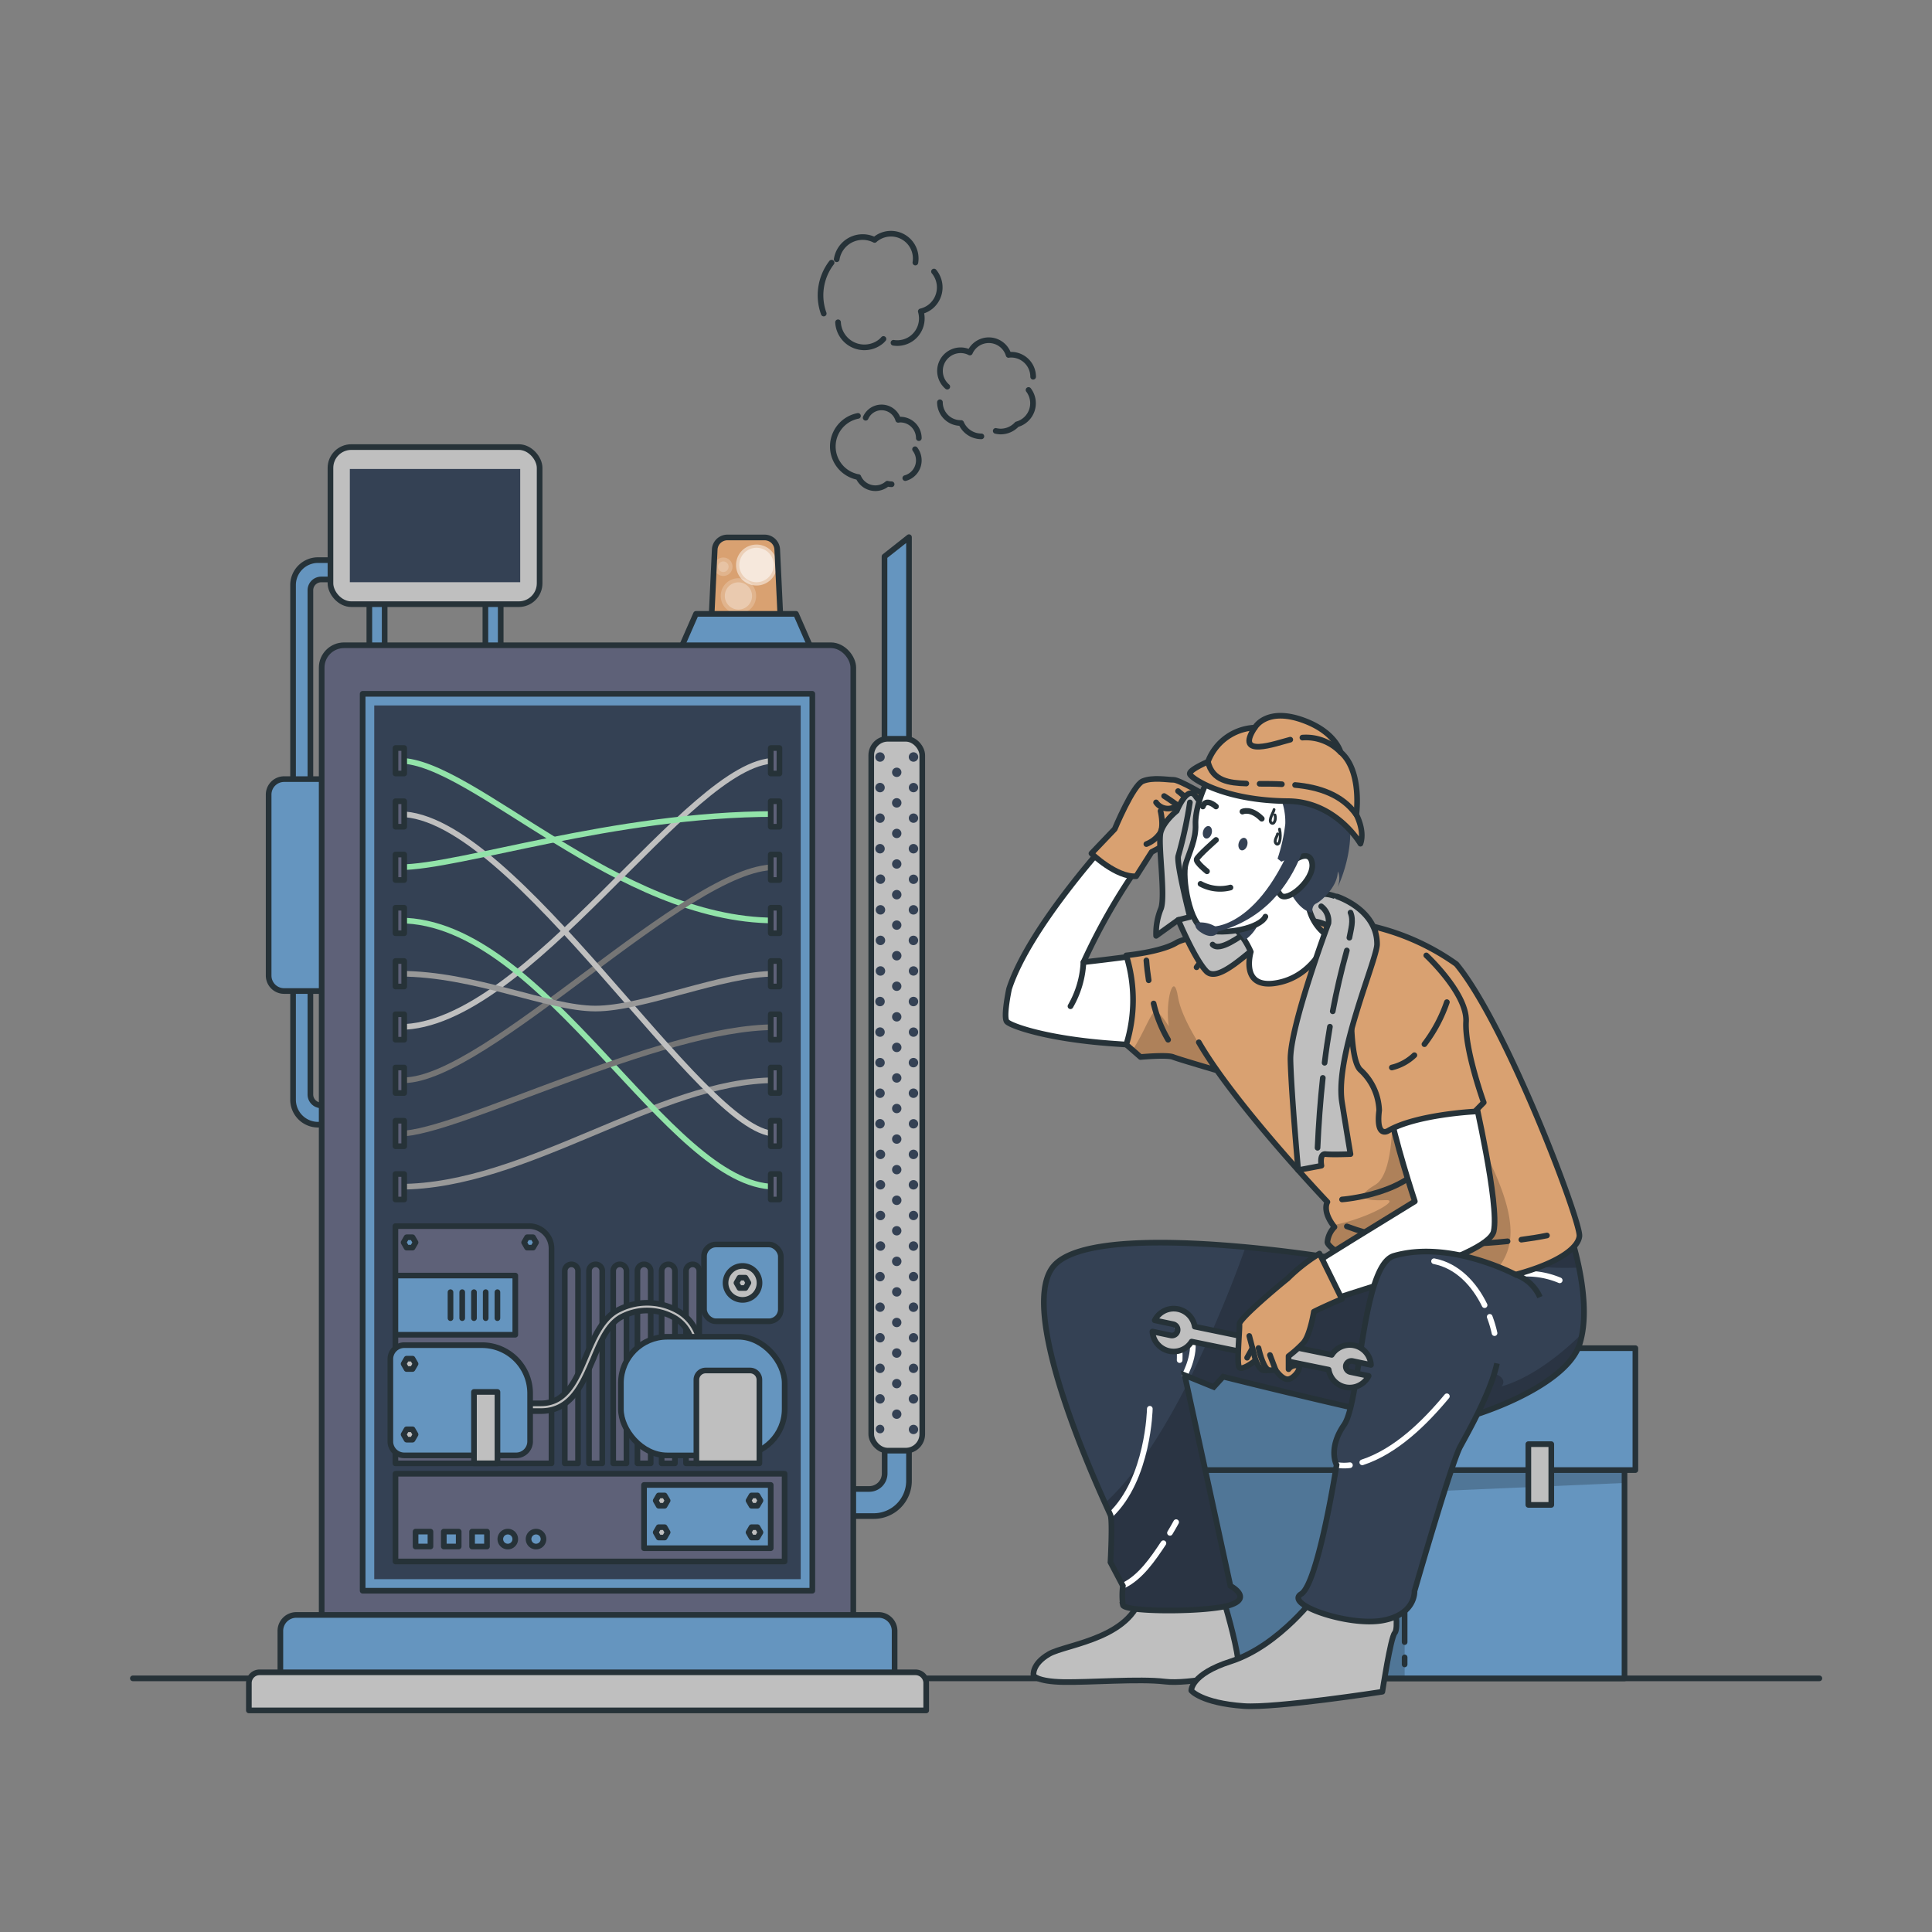 <svg xmlns="http://www.w3.org/2000/svg" xmlns:xlink="http://www.w3.org/1999/xlink" width="342" height="342" viewBox="0 0 342 342">
  <rect x="0" y="0" width="342" height="342" fill="#808080" stroke="none"/>
  <defs>
    <clipPath id="clip-path">
      <rect id="Rectángulo_31844" data-name="Rectángulo 31844" width="80.793" height="57.626" fill="none"/>
    </clipPath>
    <clipPath id="clip-path-2">
      <rect id="Rectángulo_31848" data-name="Rectángulo 31848" width="84.634" height="21.578" fill="none"/>
    </clipPath>
    <clipPath id="clip-path-3">
      <path id="Trazado_143026" data-name="Trazado 143026" d="M7677.312,3196.3s-14.381,1.274-17.079,2.9-8.854,2.232-8.854,2.232a26.555,26.555,0,0,1,0,15.784l2.526,2.205s4.7-.445,5.78,0,12.258,3.691,12.258,3.691" transform="translate(-7651.378 -3196.304)" fill="none"/>
    </clipPath>
    <clipPath id="clip-path-4">
      <path id="Trazado_143040" data-name="Trazado 143040" d="M7722.8,3273.861s4.719,12.771,2.1,20.859-21.393,14.066-25.563,14.066-37.52-8.341-37.52-8.341l-1.671,1.829-5.136-2.089,8.088,37.281s3.91,2.089,0,3.39-18.771,1.308-19.031,0a13.579,13.579,0,0,1,0-3.39l-2.2-4.17s.4-7.3,0-8.341-17.086-35.733-10.074-44.074,48.621-1.568,48.621-1.568l5.307-5.479Z" transform="translate(-7630.068 -3273.834)" fill="none"/>
    </clipPath>
    <clipPath id="clip-path-5">
      <path id="Trazado_143045" data-name="Trazado 143045" d="M7669.956,3216.3c6.375,11.046,22.762,28.275,22.762,28.275s-1.027,1.561,1.247,4.431a4.4,4.4,0,0,0-1.247,2.643c-.137,1.561,13.34,9.382,26.119,7.3s18.25-5.738,18.489-8.348-12.929-37.458-21.791-48.148a41.981,41.981,0,0,0-24.146-7.772c-10.23-.055-18.209,3.322-21.831,8.341" transform="translate(-7669.558 -3194.683)" fill="none"/>
    </clipPath>
    <clipPath id="clip-path-6">
      <path id="Trazado_143082" data-name="Trazado 143082" d="M7731.019,3300.143c-1.041,4.951-4.951,11.881-6.512,14.75s-8.088,25.564-8.088,25.564.26,4.17-5.731,5.211-17.36-2.863-14.34-4.7,6.28-22.852,6.28-22.852-1.6-2.862,1.322-7.087,3.157-28.269,8.834-29.926c9.909-2.863,21.482,3.307,21.482,3.307a7.33,7.33,0,0,1,4.355,4.007" transform="translate(-7695.846 -3280.348)" fill="none"/>
    </clipPath>
    <clipPath id="clip-path-7">
      <path id="Trazado_143102" data-name="Trazado 143102" d="M7556.378,3110.217h-12.231l.583-12.326a2.246,2.246,0,0,1,2.239-2.137h6.588a2.246,2.246,0,0,1,2.239,2.137Z" transform="translate(-7544.147 -3095.754)" fill="none"/>
    </clipPath>
  </defs>
  <g id="Grupo_89349" data-name="Grupo 89349" transform="translate(-7360.169 -2956.726)">
    <g id="freepik--Floor--inject-397" transform="translate(7383.687 3253.826)">
      <line id="Línea_1939" data-name="Línea 1939" x2="298.546" fill="none" stroke="#263238" stroke-linecap="round" stroke-linejoin="round" stroke-width="1"/>
    </g>
    <g id="freepik--Character--inject-397" transform="translate(7538.176 3083.427)">
      <rect id="Rectángulo_31843" data-name="Rectángulo 31843" width="80.793" height="57.626" transform="translate(28.77 112.773)" fill="#6595bf"/>
      <g id="Grupo_89330" data-name="Grupo 89330" transform="translate(28.77 112.773)">
        <g id="Grupo_89329" data-name="Grupo 89329" clip-path="url(#clip-path)">
          <g id="Grupo_89328" data-name="Grupo 89328" transform="translate(0 20.941)">
            <path id="Trazado_143013" data-name="Trazado 143013" d="M7662.2,3373.8h41.869v-32.912L7743,3339.2v-2.1h-80.8Z" transform="translate(-7662.198 -3337.104)" fill="rgba(0,0,0,0.7)" opacity="0.3" style="isolation: isolate"/>
          </g>
        </g>
      </g>
      <rect id="Rectángulo_31845" data-name="Rectángulo 31845" width="80.793" height="57.626" transform="translate(28.77 112.773)" fill="none" stroke="#263238" stroke-linecap="round" stroke-linejoin="round" stroke-width="1"/>
      <rect id="Rectángulo_31846" data-name="Rectángulo 31846" width="84.634" height="21.578" transform="translate(26.853 111.951)" fill="#6595bf"/>
      <g id="Grupo_89333" data-name="Grupo 89333" transform="translate(26.853 111.951)">
        <g id="Grupo_89332" data-name="Grupo 89332" clip-path="url(#clip-path-2)">
          <g id="Grupo_89331" data-name="Grupo 89331">
            <rect id="Rectángulo_31847" data-name="Rectángulo 31847" width="44.868" height="21.578" fill="rgba(0,0,0,0.7)" opacity="0.3" style="isolation: isolate"/>
          </g>
        </g>
      </g>
      <rect id="Rectángulo_31849" data-name="Rectángulo 31849" width="84.634" height="21.578" transform="translate(26.853 111.951)" fill="none" stroke="#263238" stroke-linecap="round" stroke-linejoin="round" stroke-width="1"/>
      <path id="Trazado_143014" data-name="Trazado 143014" d="M7724.918,3328.644v3.006" transform="translate(-7653.197 -3200.723)" fill="none" stroke="#263238" stroke-linecap="round" stroke-linejoin="round" stroke-width="1"/>
      <path id="Trazado_143015" data-name="Trazado 143015" d="M7724.918,3319.924v3.335" transform="translate(-7653.197 -3197.975)" fill="none" stroke="#263238" stroke-linecap="round" stroke-linejoin="round" stroke-width="1"/>
      <path id="Trazado_143016" data-name="Trazado 143016" d="M7724.918,3305.324v7.615" transform="translate(-7653.197 -3193.372)" fill="none" stroke="#263238" stroke-linecap="round" stroke-linejoin="round" stroke-width="1"/>
      <line id="Línea_1940" data-name="Línea 1940" y2="1.246" transform="translate(70.639 166.687)" fill="none" stroke="#263238" stroke-linecap="round" stroke-linejoin="round" stroke-width="1"/>
      <line id="Línea_1941" data-name="Línea 1941" y2="15.716" transform="translate(70.639 148.266)" fill="none" stroke="#263238" stroke-linecap="round" stroke-linejoin="round" stroke-width="1"/>
      <line id="Línea_1942" data-name="Línea 1942" y2="9.005" transform="translate(70.639 133.707)" fill="none" stroke="#263238" stroke-linecap="round" stroke-linejoin="round" stroke-width="1"/>
      <rect id="Rectángulo_31850" data-name="Rectángulo 31850" width="4.061" height="10.751" transform="translate(92.539 128.941)" fill="#bfbfbf" stroke="#263238" stroke-linecap="round" stroke-linejoin="round" stroke-width="1"/>
      <path id="Trazado_143017" data-name="Trazado 143017" d="M7657.434,3191.269c-4.314,1.794-23.454,3.883-23.454,3.883a107.452,107.452,0,0,1,11.012-18.811l-5.637-3.767s-14.888,16.018-18.551,27.3c0,0-1.1,5.1-.37,5.827s6.848,2.986,18.414,3.842,19.859,1.068,19.859,1.068" transform="translate(-7620.185 -3151.529)" fill="#fff" stroke="#263238" stroke-linecap="round" stroke-linejoin="round" stroke-width="1"/>
      <path id="Trazado_143018" data-name="Trazado 143018" d="M7642.378,3171.362s4.4,4.259,7.923,4.04l2.739-4.307s8.786-4.376,7.779-6.567-1.9-.685-1.9-.685l3.89-2.623s-4.869-2.9-5.9-2.89-3.678-.493-5.438.233-4.971,8.478-4.971,8.478Z" transform="translate(-7627.18 -3146.989)" fill="#d9a171" stroke="#263238" stroke-linecap="round" stroke-linejoin="round" stroke-width="1"/>
      <path id="Trazado_143019" data-name="Trazado 143019" d="M7656.578,3172.322a5.212,5.212,0,0,0,2.506-2.054c.617-1.315,0-3.794,0-3.794" transform="translate(-7631.656 -3149.607)" fill="#d9a171" stroke="#263238" stroke-linecap="round" stroke-linejoin="round" stroke-width="1"/>
      <path id="Trazado_143020" data-name="Trazado 143020" d="M7659.087,3164.244a2.562,2.562,0,0,0,3.424.726" transform="translate(-7632.447 -3148.904)" fill="#d9a171" stroke="#263238" stroke-linecap="round" stroke-linejoin="round" stroke-width="1"/>
      <path id="Trazado_143021" data-name="Trazado 143021" d="M7661.168,3162.6a39.272,39.272,0,0,1,3.643,2.623" transform="translate(-7633.104 -3148.387)" fill="#d9a171" stroke="#263238" stroke-linecap="round" stroke-linejoin="round" stroke-width="1"/>
      <path id="Trazado_143022" data-name="Trazado 143022" d="M7667.631,3163.684l-2.863-2.369" transform="translate(-7634.237 -3147.981)" fill="#d9a171" stroke="#263238" stroke-linecap="round" stroke-linejoin="round" stroke-width="1"/>
      <path id="Trazado_143023" data-name="Trazado 143023" d="M7639.252,3205.544a17.119,17.119,0,0,1-2.294,7.8" transform="translate(-7625.472 -3161.922)" fill="none" stroke="#263238" stroke-linecap="round" stroke-linejoin="round" stroke-width="1"/>
      <path id="Trazado_143024" data-name="Trazado 143024" d="M7677.312,3196.3s-14.381,1.274-17.079,2.9-8.854,2.232-8.854,2.232a26.555,26.555,0,0,1,0,15.784l2.526,2.205s4.7-.445,5.78,0,12.258,3.691,12.258,3.691" transform="translate(-7630.018 -3159.009)" fill="#d9a171"/>
      <g id="Grupo_89336" data-name="Grupo 89336" transform="translate(21.361 37.295)">
        <g id="Grupo_89335" data-name="Grupo 89335" clip-path="url(#clip-path-3)">
          <g id="Grupo_89334" data-name="Grupo 89334" transform="translate(1.109 10.602)">
            <path id="Trazado_143025" data-name="Trazado 143025" d="M7667.886,3226.658c-3.219-.952-7.074-2.1-7.69-2.356-1.082-.445-5.779,0-5.779,0l-1.418-1.24c2.055-3.027,3.28-6.848,4.109-6.848.444,0,1.41,1.24,2.314,2.644-.686-4.349.855-10.087,1.623-5.2C7661.612,3217.242,7665.037,3222.687,7667.886,3226.658Z" transform="translate(-7652.998 -3211.786)" opacity="0.2" style="isolation: isolate"/>
          </g>
        </g>
      </g>
      <path id="Trazado_143027" data-name="Trazado 143027" d="M7677.312,3196.3s-14.381,1.274-17.079,2.9-8.854,2.232-8.854,2.232a26.555,26.555,0,0,1,0,15.784l2.526,2.205s4.7-.445,5.78,0,12.258,3.691,12.258,3.691" transform="translate(-7630.018 -3159.009)" fill="none" stroke="#263238" stroke-linecap="round" stroke-linejoin="round" stroke-width="1"/>
      <path id="Trazado_143028" data-name="Trazado 143028" d="M7658.649,3359s5.342,15.531,5.109,20.407c0,0-8.7,2.171-13.135,1.63s-13.285.171-17.983.082-5.238-1.171-5.238-1.171-.363-1.986,2.739-3.787,15.531-2.739,16.613-11.751S7658.649,3359,7658.649,3359Z" transform="translate(-7622.456 -3210.066)" fill="#bfbfbf" stroke="#263238" stroke-linecap="round" stroke-linejoin="round" stroke-width="1"/>
      <path id="Trazado_143029" data-name="Trazado 143029" d="M7722.8,3273.861s4.719,12.771,2.1,20.859-21.393,14.066-25.563,14.066-37.52-8.341-37.52-8.341l-1.671,1.829-5.136-2.089,8.088,37.281s3.91,2.089,0,3.39-18.771,1.308-19.031,0a13.579,13.579,0,0,1,0-3.39l-2.2-4.17s.4-7.3,0-8.341-17.086-35.733-10.074-44.074,48.621-1.568,48.621-1.568l5.307-5.479Z" transform="translate(-7623.301 -3183.447)" fill="#344154"/>
      <g id="Grupo_89339" data-name="Grupo 89339" transform="translate(6.768 90.387)">
        <g id="Grupo_89338" data-name="Grupo 89338" clip-path="url(#clip-path-4)">
          <g id="Grupo_89337" data-name="Grupo 89337" transform="translate(10.827 0.027)">
            <path id="Trazado_143030" data-name="Trazado 143030" d="M7667.988,3301.539l4.109,1.671,1.671-1.828s33.35,8.375,37.52,8.375,22.948-5.992,25.564-14.08a14.553,14.553,0,0,0,.472-1.911c-2.869,2.835-8.43,7.7-14.271,9.368,0,0,1.705-1.787-2.828-2.739s-18.442-23-18.442-23l-6.094-.479-3.328,3.4s-6.417-1.048-14.635-1.808A219.916,219.916,0,0,1,7667.988,3301.539Z" transform="translate(-7652.847 -3274.832)" opacity="0.2" style="isolation: isolate"/>
            <path id="Trazado_143031" data-name="Trazado 143031" d="M7646.844,3337.854c.4,1.041,0,8.341,0,8.341l2.205,4.17a13.534,13.534,0,0,0,0,3.39c.26,1.3,15.121,1.3,19.031,0s0-3.39,0-3.39l-7.718-35.562c-4.109,8.074-9.108,16.052-14.484,20.914C7646.433,3336.95,7646.789,3337.71,7646.844,3337.854Z" transform="translate(-7645.878 -3286.775)" opacity="0.2" style="isolation: isolate"/>
            <path id="Trazado_143032" data-name="Trazado 143032" d="M7666.488,3308.915s2.363-4.266,1.048-7.341" transform="translate(-7652.374 -3282.605)" fill="none" stroke="#fff" stroke-linecap="round" stroke-linejoin="round" stroke-width="1"/>
            <path id="Trazado_143033" data-name="Trazado 143033" d="M7664.928,3302.874a24.049,24.049,0,0,1,.171,3.787" transform="translate(-7651.882 -3283.015)" fill="none" stroke="#fff" stroke-linecap="round" stroke-linejoin="round" stroke-width="1"/>
            <path id="Trazado_143034" data-name="Trazado 143034" d="M7663.358,3295.694a24.758,24.758,0,0,1,.726,2.773" transform="translate(-7651.388 -3280.752)" fill="none" stroke="#fff" stroke-linecap="round" stroke-linejoin="round" stroke-width="1"/>
            <path id="Trazado_143035" data-name="Trazado 143035" d="M7654.259,3320.984s-.219,12.422-6.971,18.818" transform="translate(-7646.322 -3288.723)" fill="none" stroke="#fff" stroke-linecap="round" stroke-linejoin="round" stroke-width="1"/>
            <path id="Trazado_143036" data-name="Trazado 143036" d="M7657.685,3355.744c-1.829,2.739-4.067,6.095-7.177,7.533" transform="translate(-7647.337 -3299.679)" fill="none" stroke="#fff" stroke-linecap="round" stroke-linejoin="round" stroke-width="1"/>
            <path id="Trazado_143037" data-name="Trazado 143037" d="M7663.773,3350.294c-.349.644-.719,1.274-1.095,1.9" transform="translate(-7651.174 -3297.962)" fill="none" stroke="#fff" stroke-linecap="round" stroke-linejoin="round" stroke-width="1"/>
            <path id="Trazado_143038" data-name="Trazado 143038" d="M7763.2,3281.14a55.538,55.538,0,0,0-2.007-7.266h-1.623l-7.662,4.452S7750.518,3281.66,7763.2,3281.14Z" transform="translate(-7679.285 -3273.874)" opacity="0.2" style="isolation: isolate"/>
            <path id="Trazado_143039" data-name="Trazado 143039" d="M7759.8,3287.225a14.891,14.891,0,0,0-7.875-1.027" transform="translate(-7679.305 -3277.699)" fill="none" stroke="#fff" stroke-linecap="round" stroke-linejoin="round" stroke-width="1"/>
          </g>
        </g>
      </g>
      <path id="Trazado_143041" data-name="Trazado 143041" d="M7722.8,3273.861s4.719,12.771,2.1,20.859-21.393,14.066-25.563,14.066-37.52-8.341-37.52-8.341l-1.671,1.829-5.136-2.089,8.088,37.281s3.91,2.089,0,3.39-18.771,1.308-19.031,0a13.579,13.579,0,0,1,0-3.39l-2.2-4.17s.4-7.3,0-8.341-17.086-35.733-10.074-44.074,48.621-1.568,48.621-1.568l5.307-5.479Z" transform="translate(-7623.301 -3183.447)" fill="none" stroke="#263238" stroke-miterlimit="10" stroke-width="1"/>
      <path id="Trazado_143042" data-name="Trazado 143042" d="M7704.195,3370.385s.726,4.492,0,5.307-2.184,10.388-2.184,10.388-18.9,2.938-24.53,2.534c-7.533-.542-9.293-2.739-9.293-2.739s-.13-2.89,6.958-5.157c8.745-2.794,15.483-12.135,15.483-12.135Z" transform="translate(-7635.315 -3213.312)" fill="#bfbfbf" stroke="#263238" stroke-linecap="round" stroke-linejoin="round" stroke-width="1"/>
      <path id="Trazado_143043" data-name="Trazado 143043" d="M7669.956,3216.3c6.375,11.046,22.762,28.275,22.762,28.275s-1.027,1.561,1.247,4.431a4.4,4.4,0,0,0-1.247,2.643c-.137,1.561,13.34,9.382,26.119,7.3s18.25-5.738,18.489-8.348-12.929-37.458-21.791-48.148a41.981,41.981,0,0,0-24.146-7.772c-10.23-.055-18.209,3.322-21.831,8.341" transform="translate(-7635.748 -3158.498)" fill="#d9a171"/>
      <g id="Grupo_89342" data-name="Grupo 89342" transform="translate(33.811 36.185)">
        <g id="Grupo_89341" data-name="Grupo 89341" clip-path="url(#clip-path-5)">
          <g id="Grupo_89340" data-name="Grupo 89340" transform="translate(23.159 29.463)">
            <path id="Trazado_143044" data-name="Trazado 143044" d="M7731.715,3272.062c-.685.137-1.452.274-2.219.4-12.779,2.054-26.255-5.739-26.118-7.3a4.4,4.4,0,0,1,1.246-2.609c-.082-.109-.165-.212-.232-.315,6.238-1.205,11.95-4.554,9.327-4.437-3.6.164-5.8-.371-1.876-2.706s2.938-16.23,2.938-16.23,7.957-6.163,16.271,9.991C7738.9,3264.1,7735.46,3267.9,7731.715,3272.062Z" transform="translate(-7703.377 -3237.707)" opacity="0.2" style="isolation: isolate"/>
          </g>
        </g>
      </g>
      <path id="Trazado_143046" data-name="Trazado 143046" d="M7669.956,3216.3c6.375,11.046,22.762,28.275,22.762,28.275s-1.027,1.561,1.247,4.431a4.4,4.4,0,0,0-1.247,2.643c-.137,1.561,13.34,9.382,26.119,7.3s18.25-5.738,18.489-8.348-12.929-37.458-21.791-48.148a41.981,41.981,0,0,0-24.146-7.772c-10.23-.055-18.209,3.322-21.831,8.341" transform="translate(-7635.748 -3158.498)" fill="none" stroke="#263238" stroke-linecap="round" stroke-linejoin="round" stroke-width="1"/>
      <path id="Trazado_143047" data-name="Trazado 143047" d="M7697.881,3186.371s-4.924-7.567-10.21-6.574-20.2-15.4-21.612-17.429-3.308,2.624-3.308,2.624-2.308,1.814-2.849,3.793.952,11.594,0,13.627a11.58,11.58,0,0,0-.808,4.7l3.924-2.821s2.883,6.923,4.965,9.087,7.279-3.328,11.251-6.266,9.656-4.307,12.772.774" transform="translate(-7632.447 -3148.151)" fill="#bfbfbf" stroke="#263238" stroke-linecap="round" stroke-linejoin="round" stroke-width="1"/>
      <path id="Trazado_143048" data-name="Trazado 143048" d="M7664.81,3185.048l2.055-.527s-2.438-9.553-2.055-10.806a76.224,76.224,0,0,0,2.055-9.471" transform="translate(-7634.238 -3148.904)" fill="none" stroke="#263238" stroke-linecap="round" stroke-linejoin="round" stroke-width="1"/>
      <path id="Trazado_143049" data-name="Trazado 143049" d="M7673.7,3199.934c1.232,1.37,4.972-1.534,6.163-2.28" transform="translate(-7637.052 -3159.435)" fill="none" stroke="#263238" stroke-linecap="round" stroke-linejoin="round" stroke-width="1"/>
      <path id="Trazado_143050" data-name="Trazado 143050" d="M7670.317,3192.724a26.236,26.236,0,0,0,1.014,3.294" transform="translate(-7635.986 -3157.881)" fill="none" stroke="#263238" stroke-linecap="round" stroke-linejoin="round" stroke-width="1"/>
      <path id="Trazado_143051" data-name="Trazado 143051" d="M7676.8,3193.229c1.4.274,2.608,1.692,3.424,2.938a14.571,14.571,0,0,1,1.1,2.054s-2.054,6.773,4.732,5.479,9-8.218,9-8.218a8.3,8.3,0,0,1-3.657-7.006c-4.328-1.513-12.58,2.054-14.545,3.855C7676.331,3192.742,7676.256,3193.126,7676.8,3193.229Z" transform="translate(-7637.912 -3156.427)" fill="#fff" stroke="#263238" stroke-linecap="round" stroke-linejoin="round" stroke-width="1"/>
      <path id="Trazado_143052" data-name="Trazado 143052" d="M7676.8,3194.683c1.4.274,2.609,1.691,3.424,2.938a7.265,7.265,0,0,0,3.041-4.9l-6.4,1.02C7676.332,3194.2,7676.257,3194.58,7676.8,3194.683Z" transform="translate(-7637.913 -3157.881)" fill="#344154"/>
      <path id="Trazado_143053" data-name="Trazado 143053" d="M7707.158,3263.2s12.367-.89,15.5-7.992" transform="translate(-7647.599 -3177.574)" fill="none" stroke="#263238" stroke-linecap="round" stroke-linejoin="round" stroke-width="1"/>
      <path id="Trazado_143054" data-name="Trazado 143054" d="M7736.852,3276.481c-9.451.979-19.469.719-28.454-2.637" transform="translate(-7647.99 -3183.45)" fill="none" stroke="#263238" stroke-linecap="round" stroke-linejoin="round" stroke-width="1"/>
      <path id="Trazado_143055" data-name="Trazado 143055" d="M7758.042,3276.194c-1.5.308-3.013.541-4.534.74" transform="translate(-7662.208 -3184.191)" fill="none" stroke="#263238" stroke-linecap="round" stroke-linejoin="round" stroke-width="1"/>
      <path id="Trazado_143056" data-name="Trazado 143056" d="M7686.97,3176.435s3.082-3.821,3.931-6.506c3.637-11.5,4.273-18.887-8.766-21.715-9.21-1.992-13.942,10.354-13.73,14.819.124,2.52-1.116,4.979-1.739,6.978-.685,2.232.63,10.957,3.485,11.7,3.65.911,9.677-.349,10.622-2.369" transform="translate(-7634.78 -3143.783)" fill="#fff" stroke="#263238" stroke-linecap="round" stroke-linejoin="round" stroke-width="1"/>
      <path id="Trazado_143057" data-name="Trazado 143057" d="M7680.422,3174.3c-.165.6.034,1.185.452,1.3s.891-.281,1.055-.884-.034-1.185-.452-1.3S7680.586,3173.723,7680.422,3174.3Z" transform="translate(-7639.154 -3151.789)" fill="#344154"/>
      <path id="Trazado_143058" data-name="Trazado 143058" d="M7671.221,3171.252c-.165.6.034,1.184.452,1.3s.89-.281,1.055-.884-.035-1.185-.452-1.294S7671.385,3170.65,7671.221,3171.252Z" transform="translate(-7636.253 -3150.831)" fill="#344154"/>
      <path id="Trazado_143059" data-name="Trazado 143059" d="M7673,3173.944s-3.26,2.869-3.424,3.424,1.829,2.13,1.829,2.13" transform="translate(-7635.75 -3151.961)" fill="none" stroke="#263238" stroke-linecap="round" stroke-linejoin="round" stroke-width="1"/>
      <path id="Trazado_143060" data-name="Trazado 143060" d="M7670.578,3185.3a7.241,7.241,0,0,0,5.3.65" transform="translate(-7636.069 -3155.542)" fill="none" stroke="#263238" stroke-linecap="round" stroke-linejoin="round" stroke-width="1"/>
      <path id="Trazado_143061" data-name="Trazado 143061" d="M7681.409,3166.565s1.465-.726,3.424,1.26" transform="translate(-7639.483 -3149.595)" fill="none" stroke="#263238" stroke-linecap="round" stroke-linejoin="round" stroke-width="1"/>
      <path id="Trazado_143062" data-name="Trazado 143062" d="M7673.506,3164.971s-1.787-1.63-2.328,0" transform="translate(-7636.259 -3148.905)" fill="none" stroke="#263238" stroke-linecap="round" stroke-linejoin="round" stroke-width="1"/>
      <path id="Trazado_143063" data-name="Trazado 143063" d="M7690.488,3159.88a11.463,11.463,0,0,1,1.37,5.78,30.445,30.445,0,0,1-1.37,6.163l.685.541s2.774-1.445,3.493,0-1.993,5.239-1.993,5.239,1.582,3.424,3.958,3.787c0,0-.138-1.26.684-1.623s3.829-2.952,3.829-5.67c0,0,.629.849,0,2.739,0,0,4.793-9.69.281-16.914S7690.488,3159.88,7690.488,3159.88Z" transform="translate(-7642.345 -3146.526)" fill="#344154"/>
      <path id="Trazado_143064" data-name="Trazado 143064" d="M7692.7,3179.376s3.465-2.924,3.91,0-4.431,7.039-5.6,5.608,0-1.7,0-1.7" transform="translate(-7642.345 -3153.264)" fill="#fff" stroke="#263238" stroke-linecap="round" stroke-linejoin="round" stroke-width="1"/>
      <path id="Trazado_143065" data-name="Trazado 143065" d="M7669.476,3195.317a5.129,5.129,0,0,1,3.314.685c1.192.958-.212,2.41-2.239,1.232S7669.476,3195.317,7669.476,3195.317Z" transform="translate(-7635.651 -3158.687)" fill="#344154"/>
      <path id="Trazado_143066" data-name="Trazado 143066" d="M7674.028,3185.682s10.361.075,16.661-23.077h1.068s-.356,19.565-17.038,24Z" transform="translate(-7637.157 -3148.387)" fill="#344154"/>
      <path id="Trazado_143067" data-name="Trazado 143067" d="M7671.008,3149.986s-3.424,1.452-3.2,2.178,5.91,4.7,17.38,4.794c8.491.068,12.82,7.533,12.82,7.533.814-2.308-.733-5.15-.733-5.15s1.1-7.725-2.787-11.067c0,0-.829-3.328-6.047-5.417-7.005-2.8-9.121,1.089-9.121,1.089A9.305,9.305,0,0,0,7671.008,3149.986Z" transform="translate(-7635.191 -3141.844)" fill="#d9a171" stroke="#263238" stroke-linecap="round" stroke-linejoin="round" stroke-width="1"/>
      <path id="Trazado_143068" data-name="Trazado 143068" d="M7695.019,3159.744c4.17.376,8.32,1.685,10.833,5.245" transform="translate(-7643.773 -3147.486)" fill="none" stroke="#263238" stroke-linecap="round" stroke-linejoin="round" stroke-width="1"/>
      <path id="Trazado_143069" data-name="Trazado 143069" d="M7685.848,3159.434c1.315,0,2.629,0,3.944.075" transform="translate(-7640.882 -3147.388)" fill="none" stroke="#263238" stroke-linecap="round" stroke-linejoin="round" stroke-width="1"/>
      <path id="Trazado_143070" data-name="Trazado 143070" d="M7672.488,3153.734c.815,3.424,3.821,3.753,6.793,3.855" transform="translate(-7636.671 -3145.591)" fill="none" stroke="#263238" stroke-linecap="round" stroke-linejoin="round" stroke-width="1"/>
      <path id="Trazado_143071" data-name="Trazado 143071" d="M7696.918,3147.483a8.492,8.492,0,0,1,6.745,2.568" transform="translate(-7644.372 -3143.613)" fill="none" stroke="#263238" stroke-linecap="round" stroke-linejoin="round" stroke-width="1"/>
      <path id="Trazado_143072" data-name="Trazado 143072" d="M7684.129,3144.924c-3.581,5.479,3.657,2.794,6.3,2.123" transform="translate(-7640.033 -3142.814)" fill="none" stroke="#263238" stroke-linecap="round" stroke-linejoin="round" stroke-width="1"/>
      <path id="Trazado_143073" data-name="Trazado 143073" d="M7690.295,3172c0,.329-.76,1.267-.233,1.733s.945-.993.583-2.582" transform="translate(-7642.151 -3151.082)" fill="none" stroke="#263238" stroke-linecap="round" stroke-linejoin="round" stroke-width="0.5"/>
      <path id="Trazado_143074" data-name="Trazado 143074" d="M7689.271,3166.1c0,.329-1.048,1.869-.521,2.328s.932-.6.685-1.37" transform="translate(-7641.75 -3149.49)" fill="none" stroke="#263238" stroke-linecap="round" stroke-linejoin="round" stroke-width="0.5"/>
      <path id="Trazado_143075" data-name="Trazado 143075" d="M7726.213,3239.146s-15.9-3.739-15.066,1.911,4.609,17.038,4.609,17.038-21,12.86-22.187,13.812c-.37.294,4.362,4.869,4.362,4.869,3.841-2.171,30.747-8.69,31.788-13.381S7726.213,3239.146,7726.213,3239.146Z" transform="translate(-7643.31 -3172.13)" fill="#fff" stroke="#263238" stroke-linecap="round" stroke-linejoin="round" stroke-width="1"/>
      <path id="Trazado_143076" data-name="Trazado 143076" d="M7722.814,3203.794s7.3,6.78,7.04,11.731,3.13,14.305,3.13,14.305l-1.568,1.6s-10.429.521-15.38,3.424c0,0-2.178,1.369-1.562-3.65a10.193,10.193,0,0,0-3.307-7.122c-1.829-1.623-1.65-10.868-1.65-10.868" transform="translate(-7648.341 -3161.37)" fill="#d9a171" stroke="#263238" stroke-linecap="round" stroke-linejoin="round" stroke-width="1"/>
      <path id="Trazado_143077" data-name="Trazado 143077" d="M7731.019,3300.143c-1.041,4.951-4.951,11.881-6.512,14.75s-8.088,25.564-8.088,25.564.26,4.17-5.731,5.211-17.36-2.863-14.34-4.7,6.28-22.852,6.28-22.852-1.6-2.862,1.322-7.087,3.157-28.269,8.834-29.926c9.909-2.863,21.482,3.307,21.482,3.307a7.33,7.33,0,0,1,4.355,4.007" transform="translate(-7644.033 -3185.5)" fill="#344154"/>
      <g id="Grupo_89345" data-name="Grupo 89345" transform="translate(51.813 94.848)">
        <g id="Grupo_89344" data-name="Grupo 89344" clip-path="url(#clip-path-6)">
          <g id="Grupo_89343" data-name="Grupo 89343" transform="translate(6.787 1.71)">
            <path id="Trazado_143078" data-name="Trazado 143078" d="M7739.889,3290.623c-1.794-3.684-4.794-6.978-8.951-7.779" transform="translate(-7713.694 -3282.844)" fill="none" stroke="#fff" stroke-linecap="round" stroke-linejoin="round" stroke-width="1"/>
            <path id="Trazado_143079" data-name="Trazado 143079" d="M7746.184,3300.107a20.969,20.969,0,0,0-.855-2.883" transform="translate(-7718.23 -3287.377)" fill="none" stroke="#fff" stroke-linecap="round" stroke-linejoin="round" stroke-width="1"/>
            <path id="Trazado_143080" data-name="Trazado 143080" d="M7708.113,3335.555a8.224,8.224,0,0,1-2.355-.041" transform="translate(-7705.758 -3299.446)" fill="none" stroke="#fff" stroke-linecap="round" stroke-linejoin="round" stroke-width="1"/>
            <path id="Trazado_143081" data-name="Trazado 143081" d="M7727.365,3317.754c-3.917,4.718-9.039,9.758-14.976,11.7" transform="translate(-7707.848 -3293.848)" fill="none" stroke="#fff" stroke-linecap="round" stroke-linejoin="round" stroke-width="1"/>
          </g>
        </g>
      </g>
      <path id="Trazado_143083" data-name="Trazado 143083" d="M7731.019,3300.143c-1.041,4.951-4.951,11.881-6.512,14.75s-8.088,25.564-8.088,25.564.26,4.17-5.731,5.211-17.36-2.863-14.34-4.7,6.28-22.852,6.28-22.852-1.6-2.862,1.322-7.087,3.157-28.269,8.834-29.926c9.909-2.863,21.482,3.307,21.482,3.307a7.33,7.33,0,0,1,4.355,4.007" transform="translate(-7644.033 -3185.5)" fill="none" stroke="#263238" stroke-miterlimit="10" stroke-width="1"/>
      <path id="Trazado_143084" data-name="Trazado 143084" d="M7692.385,3305.172a1.013,1.013,0,0,1,1.2-.788h0l3.245.685a3.766,3.766,0,0,0-6.943-1.781l-24.256-5a3.766,3.766,0,0,0-7.081-1.116l3.246.685a1.014,1.014,0,1,1-.411,1.986h0l-3.245-.685a3.766,3.766,0,0,0,6.943,1.78l24.256,4.965a3.767,3.767,0,0,0,7.081,1.109l-3.246-.685A1.022,1.022,0,0,1,7692.385,3305.172Z" transform="translate(-7632.148 -3190.152)" fill="#bfbfbf" stroke="#263238" stroke-linecap="round" stroke-linejoin="round" stroke-width="1"/>
      <path id="Trazado_143085" data-name="Trazado 143085" d="M7694.7,3280.874a30.514,30.514,0,0,0-5.643,4.424c-1.294,1.02-8.628,7.142-8.532,8.067s-.555,7.115,0,7.677,2.876-1.274,2.876-1.274.65,1.671,1.37,1.767a11.625,11.625,0,0,0,2.137-.1s1.205,1.856,2.314,1.671,2.6-2.321,1.514-2.41a1.559,1.559,0,0,0-1.514.644v-2.314a20.6,20.6,0,0,0,2.6-2.322c1.206-1.3,1.877-5.54,1.877-5.54.5-.281,3.841-1.829,4.971-2.233Z" transform="translate(-7639.132 -3185.666)" fill="#d9a171" stroke="#263238" stroke-linecap="round" stroke-linejoin="round" stroke-width="1"/>
      <line id="Línea_1943" data-name="Línea 1943" x1="1.13" y1="4.321" transform="translate(43.137 109.787)" fill="none" stroke="#263238" stroke-linecap="round" stroke-linejoin="round" stroke-width="1"/>
      <line id="Línea_1944" data-name="Línea 1944" x1="0.993" y1="2.616" transform="translate(46.801 113.163)" fill="none" stroke="#263238" stroke-linecap="round" stroke-linejoin="round" stroke-width="1"/>
      <line id="Línea_1945" data-name="Línea 1945" x1="0.945" y2="1.691" transform="translate(42.754 111.951)" fill="none" stroke="#263238" stroke-linecap="round" stroke-linejoin="round" stroke-width="1"/>
      <path id="Trazado_143086" data-name="Trazado 143086" d="M7687.212,3309.112c-.966-.685-1.645-3.828-1.645-3.828" transform="translate(-7640.793 -3193.36)" fill="none" stroke="#263238" stroke-linecap="round" stroke-linejoin="round" stroke-width="1"/>
      <path id="Trazado_143087" data-name="Trazado 143087" d="M7702.116,3188.594s7.067,2.294,7.04,8.423c0,2.691-7.533,19.729-6.2,28.022s1.5,9.135,1.5,9.135-3.233.13-4.4,0-.747,2.054-.747,2.054l-4.109.781s-1.226-13.586-1.369-19.482,6.718-24.215,6.718-24.215a3.253,3.253,0,0,0-1.281-3" transform="translate(-7643.399 -3156.579)" fill="#bfbfbf" stroke="#263238" stroke-linecap="round" stroke-linejoin="round" stroke-width="1"/>
      <path id="Trazado_143088" data-name="Trazado 143088" d="M7701.759,3235.454c-.445,4.109-.746,8.218-.932,12.374" transform="translate(-7645.603 -3171.35)" fill="none" stroke="#263238" stroke-linecap="round" stroke-linejoin="round" stroke-width="1"/>
      <path id="Trazado_143089" data-name="Trazado 143089" d="M7703.593,3222.224c-.362,2.123-.685,4.252-.945,6.389" transform="translate(-7646.178 -3167.179)" fill="none" stroke="#263238" stroke-linecap="round" stroke-linejoin="round" stroke-width="1"/>
      <path id="Trazado_143090" data-name="Trazado 143090" d="M7707.248,3202.514q-1.479,5.327-2.5,10.772" transform="translate(-7646.839 -3160.967)" fill="none" stroke="#263238" stroke-linecap="round" stroke-linejoin="round" stroke-width="1"/>
      <path id="Trazado_143091" data-name="Trazado 143091" d="M7709.257,3192.724c.6,1.411.055,3.02-.2,4.451" transform="translate(-7648.198 -3157.881)" fill="none" stroke="#263238" stroke-linecap="round" stroke-linejoin="round" stroke-width="1"/>
      <path id="Trazado_143092" data-name="Trazado 143092" d="M7658.448,3216.224a23.267,23.267,0,0,0,2.568,6.416" transform="translate(-7632.246 -3165.288)" fill="none" stroke="#263238" stroke-linecap="round" stroke-linejoin="round" stroke-width="1"/>
      <path id="Trazado_143093" data-name="Trazado 143093" d="M7656.578,3205.084c.083,1.178.232,2.349.411,3.52" transform="translate(-7631.656 -3161.777)" fill="none" stroke="#263238" stroke-linecap="round" stroke-linejoin="round" stroke-width="1"/>
      <path id="Trazado_143094" data-name="Trazado 143094" d="M7724.021,3229.594a8.682,8.682,0,0,1-3.992,2.177" transform="translate(-7651.656 -3169.502)" fill="none" stroke="#263238" stroke-linecap="round" stroke-linejoin="round" stroke-width="1"/>
      <path id="Trazado_143095" data-name="Trazado 143095" d="M7732.43,3215.874a26.348,26.348,0,0,1-3.972,7.444" transform="translate(-7654.313 -3165.178)" fill="none" stroke="#263238" stroke-linecap="round" stroke-linejoin="round" stroke-width="1"/>
    </g>
    <g id="freepik--Machine--inject-397" transform="translate(7404.224 2998.094)">
      <path id="Trazado_143096" data-name="Trazado 143096" d="M7593.223,3146.681v-51l-4.335,3.424v47.573Z" transform="translate(-7476.369 -3041.961)" fill="#6595bf" stroke="#263238" stroke-linecap="round" stroke-linejoin="round" stroke-width="1"/>
      <path id="Trazado_143097" data-name="Trazado 143097" d="M7556.378,3110.217h-12.231l.583-12.326a2.246,2.246,0,0,1,2.239-2.137h6.588a2.246,2.246,0,0,1,2.239,2.137Z" transform="translate(-7462.266 -3041.983)" fill="#d9a171"/>
      <g id="Grupo_89348" data-name="Grupo 89348" transform="translate(81.881 53.771)">
        <g id="Grupo_89347" data-name="Grupo 89347" clip-path="url(#clip-path-7)">
          <g id="Grupo_89346" data-name="Grupo 89346" transform="translate(0.465 1.26)">
            <path id="Trazado_143098" data-name="Trazado 143098" d="M7557.763,3101.21a3.623,3.623,0,1,1-3.629-3.616h.007A3.623,3.623,0,0,1,7557.763,3101.21Z" transform="translate(-7546.622 -3097.594)" fill="#fff" opacity="0.5" style="isolation: isolate"/>
            <path id="Trazado_143099" data-name="Trazado 143099" d="M7557.453,3101.471a3.048,3.048,0,1,1-3.047-3.047h0A3.047,3.047,0,0,1,7557.453,3101.471Z" transform="translate(-7546.886 -3097.856)" fill="#fff" opacity="0.5" style="isolation: isolate"/>
            <circle id="Elipse_4252" data-name="Elipse 4252" cx="1.637" cy="1.637" r="1.637" transform="translate(0 2.287)" fill="#fff" opacity="0.2" style="isolation: isolate"/>
            <circle id="Elipse_4253" data-name="Elipse 4253" cx="0.938" cy="0.938" r="0.938" transform="translate(0.699 2.985)" fill="#fff" opacity="0.2" style="isolation: isolate"/>
            <path id="Trazado_143100" data-name="Trazado 143100" d="M7552.821,3109.431a3.136,3.136,0,1,1-3.136-3.137A3.137,3.137,0,0,1,7552.821,3109.431Z" transform="translate(-7545.371 -3100.336)" fill="#fff" opacity="0.2" style="isolation: isolate"/>
            <path id="Trazado_143101" data-name="Trazado 143101" d="M7552.429,3109.765a2.411,2.411,0,1,1-2.411-2.411,2.411,2.411,0,0,1,2.411,2.411Z" transform="translate(-7545.704 -3100.67)" fill="#fff" opacity="0.3" style="isolation: isolate"/>
          </g>
        </g>
      </g>
      <path id="Trazado_143103" data-name="Trazado 143103" d="M7556.378,3110.217h-12.231l.583-12.326a2.246,2.246,0,0,1,2.239-2.137h6.588a2.246,2.246,0,0,1,2.239,2.137Z" transform="translate(-7462.266 -3041.983)" fill="none" stroke="#263238" stroke-linecap="round" stroke-linejoin="round" stroke-width="1"/>
      <path id="Trazado_143104" data-name="Trazado 143104" d="M7559.332,3121.749h-23.174l2.74-6.246h17.7Z" transform="translate(-7459.748 -3048.208)" fill="#6595bf" stroke="#263238" stroke-linecap="round" stroke-linejoin="round" stroke-width="1"/>
      <path id="Trazado_143105" data-name="Trazado 143105" d="M7587.388,3255.684v57.475a6.238,6.238,0,0,1-6.238,6.238h-10.772V3314.6h9.964a2.738,2.738,0,0,0,2.739-2.739v-56.18Z" transform="translate(-7470.534 -3092.393)" fill="#6595bf" stroke="#263238" stroke-linecap="round" stroke-linejoin="round" stroke-width="1"/>
      <path id="Trazado_143106" data-name="Trazado 143106" d="M7436,3146.77v-40.739a4.417,4.417,0,0,1,4.417-4.417h3.513v3.424h-2.938a1.917,1.917,0,0,0-1.924,1.911v39.533Z" transform="translate(-7428.178 -3043.831)" fill="#6595bf" stroke="#263238" stroke-linecap="round" stroke-linejoin="round" stroke-width="1"/>
      <rect id="Rectángulo_31851" data-name="Rectángulo 31851" width="2.712" height="10.971" transform="translate(21.324 63.535)" fill="#6595bf" stroke="#263238" stroke-linecap="round" stroke-linejoin="round" stroke-width="1"/>
      <rect id="Rectángulo_31852" data-name="Rectángulo 31852" width="2.712" height="10.971" transform="translate(41.868 63.535)" fill="#6595bf" stroke="#263238" stroke-linecap="round" stroke-linejoin="round" stroke-width="1"/>
      <rect id="Rectángulo_31853" data-name="Rectángulo 31853" width="37.027" height="27.81" rx="3.69" transform="translate(14.442 37.773)" fill="#bfbfbf" stroke="#263238" stroke-linecap="round" stroke-linejoin="round" stroke-width="1"/>
      <rect id="Rectángulo_31854" data-name="Rectángulo 31854" width="30.159" height="20.044" transform="translate(17.873 41.649)" fill="#344154"/>
      <path id="Trazado_143107" data-name="Trazado 143107" d="M7436,3201.614v27.036a4.424,4.424,0,0,0,4.417,4.424h3.513v-3.424h-2.938a1.925,1.925,0,0,1-1.924-1.924V3201.9Z" transform="translate(-7428.178 -3075.35)" fill="#6595bf" stroke="#263238" stroke-linecap="round" stroke-linejoin="round" stroke-width="1"/>
      <path id="Trazado_143108" data-name="Trazado 143108" d="M7432.427,3158.224h9.512v37.513h-9.512a2.74,2.74,0,0,1-2.74-2.739v-32.021a2.74,2.74,0,0,1,2.726-2.753Z" transform="translate(-7426.188 -3061.674)" fill="#6595bf" stroke="#263238" stroke-linecap="round" stroke-linejoin="round" stroke-width="1"/>
      <rect id="Rectángulo_31855" data-name="Rectángulo 31855" width="94.105" height="175.973" rx="3.96" transform="translate(12.888 72.856)" fill="#5e6178" stroke="#263238" stroke-linecap="round" stroke-linejoin="round" stroke-width="1"/>
      <rect id="Rectángulo_31856" data-name="Rectángulo 31856" width="79.601" height="158.771" transform="translate(20.14 81.45)" fill="#6595bf" stroke="#263238" stroke-linecap="round" stroke-linejoin="round" stroke-width="1"/>
      <rect id="Rectángulo_31857" data-name="Rectángulo 31857" width="75.492" height="154.662" transform="translate(22.194 83.511)" fill="#344154"/>
      <path id="Trazado_143109" data-name="Trazado 143109" d="M7508.587,3318.88h-2.349v-34.049a1.177,1.177,0,0,1,1.171-1.178h0a1.178,1.178,0,0,1,1.178,1.178h0Z" transform="translate(-7450.317 -3101.209)" fill="#5e6178" stroke="#263238" stroke-linecap="round" stroke-linejoin="round" stroke-width="1"/>
      <path id="Trazado_143110" data-name="Trazado 143110" d="M7514.847,3318.88H7512.5v-34.049a1.178,1.178,0,0,1,1.171-1.178h0a1.178,1.178,0,0,1,1.178,1.178h0Z" transform="translate(-7452.291 -3101.209)" fill="#5e6178" stroke="#263238" stroke-linecap="round" stroke-linejoin="round" stroke-width="1"/>
      <path id="Trazado_143111" data-name="Trazado 143111" d="M7521.107,3318.88h-2.349v-34.049a1.177,1.177,0,0,1,1.171-1.178h0a1.178,1.178,0,0,1,1.178,1.178h0Z" transform="translate(-7454.264 -3101.209)" fill="#5e6178" stroke="#263238" stroke-linecap="round" stroke-linejoin="round" stroke-width="1"/>
      <path id="Trazado_143112" data-name="Trazado 143112" d="M7527.368,3318.88h-2.35v-34.049a1.178,1.178,0,0,1,1.171-1.178h0a1.178,1.178,0,0,1,1.179,1.178h0Z" transform="translate(-7456.237 -3101.209)" fill="#5e6178" stroke="#263238" stroke-linecap="round" stroke-linejoin="round" stroke-width="1"/>
      <path id="Trazado_143113" data-name="Trazado 143113" d="M7533.627,3318.88h-2.349v-34.049a1.178,1.178,0,0,1,1.171-1.178h0a1.178,1.178,0,0,1,1.178,1.178h0Z" transform="translate(-7458.209 -3101.209)" fill="#5e6178" stroke="#263238" stroke-linecap="round" stroke-linejoin="round" stroke-width="1"/>
      <path id="Trazado_143114" data-name="Trazado 143114" d="M7539.9,3318.88h-2.321v-34.049a1.177,1.177,0,0,1,1.171-1.178h0a1.178,1.178,0,0,1,1.178,1.178h0Z" transform="translate(-7460.196 -3101.209)" fill="#5e6178" stroke="#263238" stroke-linecap="round" stroke-linejoin="round" stroke-width="1"/>
      <path id="Trazado_143115" data-name="Trazado 143115" d="M7462.458,3273.774h23.66a3.972,3.972,0,0,1,3.972,3.972v38.02h-27.632v-41.991Z" transform="translate(-7436.518 -3098.095)" fill="#5e6178" stroke="#263238" stroke-linecap="round" stroke-linejoin="round" stroke-width="1"/>
      <rect id="Rectángulo_31858" data-name="Rectángulo 31858" width="21.222" height="10.477" transform="translate(25.94 184.43)" fill="#6595bf" stroke="#263238" stroke-linecap="round" stroke-linejoin="round" stroke-width="1"/>
      <line id="Línea_1946" data-name="Línea 1946" y2="4.602" transform="translate(43.998 187.368)" fill="none" stroke="#263238" stroke-linecap="round" stroke-linejoin="round" stroke-width="1"/>
      <line id="Línea_1947" data-name="Línea 1947" y2="4.602" transform="translate(41.923 187.368)" fill="none" stroke="#263238" stroke-linecap="round" stroke-linejoin="round" stroke-width="1"/>
      <line id="Línea_1948" data-name="Línea 1948" y2="4.602" transform="translate(39.848 187.368)" fill="none" stroke="#263238" stroke-linecap="round" stroke-linejoin="round" stroke-width="1"/>
      <line id="Línea_1949" data-name="Línea 1949" y2="4.602" transform="translate(37.767 187.368)" fill="none" stroke="#263238" stroke-linecap="round" stroke-linejoin="round" stroke-width="1"/>
      <line id="Línea_1950" data-name="Línea 1950" y2="4.602" transform="translate(35.692 187.368)" fill="none" stroke="#263238" stroke-linecap="round" stroke-linejoin="round" stroke-width="1"/>
      <path id="Trazado_143116" data-name="Trazado 143116" d="M7496.926,3312.762h-6.163a.685.685,0,0,1,0-1.37h6.163c4.431,0,6.164-4.047,7.965-8.341,1.431-3.39,2.917-6.9,5.9-8.3a11.1,11.1,0,0,1,10.56.377,7.887,7.887,0,0,1,3.78,6.745.685.685,0,1,1-1.369,0,6.458,6.458,0,0,0-3.144-5.588,9.721,9.721,0,0,0-9.245-.294c-2.506,1.219-3.827,4.3-5.2,7.594C7504.24,3308.1,7502.261,3312.762,7496.926,3312.762Z" transform="translate(-7445.224 -3104.343)" fill="#bfbfbf" stroke="#263238" stroke-linecap="round" stroke-linejoin="round" stroke-width="1"/>
      <rect id="Rectángulo_31859" data-name="Rectángulo 31859" width="28.988" height="21.003" rx="8.19" transform="translate(65.857 195.264)" fill="#6595bf" stroke="#263238" stroke-linecap="round" stroke-linejoin="round" stroke-width="1"/>
      <path id="Trazado_143117" data-name="Trazado 143117" d="M7463.614,3304.544h13.757a8.519,8.519,0,0,1,8.519,8.519h0v8.526a2.466,2.466,0,0,1-2.465,2.465h-19.811a2.465,2.465,0,0,1-2.466-2.465h0v-14.573a2.466,2.466,0,0,1,2.459-2.472Z" transform="translate(-7436.105 -3107.794)" fill="#6595bf" stroke="#263238" stroke-linecap="round" stroke-linejoin="round" stroke-width="1"/>
      <rect id="Rectángulo_31860" data-name="Rectángulo 31860" width="13.593" height="13.593" rx="2.11" transform="translate(80.573 178.931)" fill="#6595bf" stroke="#263238" stroke-linecap="round" stroke-linejoin="round" stroke-width="1"/>
      <path id="Trazado_143118" data-name="Trazado 143118" d="M7553.811,3287.063a3.006,3.006,0,1,1-3.013-3h.007A3.007,3.007,0,0,1,7553.811,3287.063Z" transform="translate(-7463.417 -3101.339)" fill="#bfbfbf" stroke="#263238" stroke-linecap="round" stroke-linejoin="round" stroke-width="1"/>
      <rect id="Rectángulo_31861" data-name="Rectángulo 31861" width="4.157" height="12.641" transform="translate(39.848 205.029)" fill="#bfbfbf" stroke="#263238" stroke-linecap="round" stroke-linejoin="round" stroke-width="1"/>
      <path id="Trazado_143119" data-name="Trazado 143119" d="M7541.909,3311.094h7.855a1.65,1.65,0,0,1,1.65,1.65h0v14.785h-11.155v-14.785a1.65,1.65,0,0,1,1.65-1.65Z" transform="translate(-7461.041 -3109.859)" fill="#bfbfbf" stroke="#263238" stroke-linecap="round" stroke-linejoin="round" stroke-width="1"/>
      <path id="Trazado_143120" data-name="Trazado 143120" d="M7466.16,3308.033h-1.055l-.527.918.527.917h1.055l.534-.917Z" transform="translate(-7437.187 -3108.894)" fill="#bfbfbf" stroke="#263238" stroke-linecap="round" stroke-linejoin="round" stroke-width="1"/>
      <path id="Trazado_143121" data-name="Trazado 143121" d="M7466.16,3326.294h-1.055l-.527.917.527.918h1.055l.534-.918Z" transform="translate(-7437.187 -3114.65)" fill="#bfbfbf" stroke="#263238" stroke-linecap="round" stroke-linejoin="round" stroke-width="1"/>
      <path id="Trazado_143122" data-name="Trazado 143122" d="M7552.207,3287.1h-1.062l-.527.917.527.917h1.062l.527-.917Z" transform="translate(-7464.306 -3102.297)" fill="#bfbfbf" stroke="#263238" stroke-linecap="round" stroke-linejoin="round" stroke-width="1"/>
      <path id="Trazado_143123" data-name="Trazado 143123" d="M7466.16,3276.654h-1.055l-.527.917.527.918h1.055l.534-.918Z" transform="translate(-7437.187 -3099.003)" fill="#6595bf" stroke="#263238" stroke-linecap="round" stroke-linejoin="round" stroke-width="1"/>
      <path id="Trazado_143124" data-name="Trazado 143124" d="M7497.316,3276.654h-1.061l-.527.917.527.918h1.061l.527-.918Z" transform="translate(-7447.005 -3099.003)" fill="#6595bf" stroke="#263238" stroke-linecap="round" stroke-linejoin="round" stroke-width="1"/>
      <rect id="Rectángulo_31862" data-name="Rectángulo 31862" width="68.884" height="15.531" transform="translate(25.954 219.512)" fill="#5e6178" stroke="#263238" stroke-linecap="round" stroke-linejoin="round" stroke-width="1"/>
      <rect id="Rectángulo_31863" data-name="Rectángulo 31863" width="22.427" height="11.196" transform="translate(69.952 221.498)" fill="#6595bf" stroke="#263238" stroke-linecap="round" stroke-linejoin="round" stroke-width="1"/>
      <path id="Trazado_143125" data-name="Trazado 143125" d="M7531.32,3343.394h-1.054l-.527.911.527.917h1.054l.534-.917Z" transform="translate(-7457.725 -3120.04)" fill="#bfbfbf" stroke="#263238" stroke-linecap="round" stroke-linejoin="round" stroke-width="1"/>
      <path id="Trazado_143126" data-name="Trazado 143126" d="M7531.32,3351.594h-1.054l-.527.918.527.917h1.054l.534-.917Z" transform="translate(-7457.725 -3122.624)" fill="#bfbfbf" stroke="#263238" stroke-linecap="round" stroke-linejoin="round" stroke-width="1"/>
      <path id="Trazado_143127" data-name="Trazado 143127" d="M7555.319,3343.394h-1.055l-.527.911.527.917h1.055l.534-.917Z" transform="translate(-7465.289 -3120.04)" fill="#bfbfbf" stroke="#263238" stroke-linecap="round" stroke-linejoin="round" stroke-width="1"/>
      <path id="Trazado_143128" data-name="Trazado 143128" d="M7555.319,3351.594h-1.055l-.527.918.527.917h1.055l.534-.917Z" transform="translate(-7465.289 -3122.624)" fill="#bfbfbf" stroke="#263238" stroke-linecap="round" stroke-linejoin="round" stroke-width="1"/>
      <rect id="Rectángulo_31864" data-name="Rectángulo 31864" width="2.636" height="2.636" transform="translate(29.508 229.757)" fill="#6595bf" stroke="#263238" stroke-linecap="round" stroke-linejoin="round" stroke-width="1"/>
      <rect id="Rectángulo_31865" data-name="Rectángulo 31865" width="2.636" height="2.636" transform="translate(34.507 229.757)" fill="#6595bf" stroke="#263238" stroke-linecap="round" stroke-linejoin="round" stroke-width="1"/>
      <rect id="Rectángulo_31866" data-name="Rectángulo 31866" width="2.636" height="2.636" transform="translate(39.513 229.757)" fill="#6595bf" stroke="#263238" stroke-linecap="round" stroke-linejoin="round" stroke-width="1"/>
      <path id="Trazado_143129" data-name="Trazado 143129" d="M7492.222,3354.059a1.322,1.322,0,1,1-1.329-1.315h.006a1.315,1.315,0,0,1,1.322,1.307Z" transform="translate(-7445.066 -3122.986)" fill="#6595bf" stroke="#263238" stroke-linecap="round" stroke-linejoin="round" stroke-width="1"/>
      <path id="Trazado_143130" data-name="Trazado 143130" d="M7499.521,3354.059a1.322,1.322,0,1,1-1.329-1.315h.014a1.315,1.315,0,0,1,1.315,1.315Z" transform="translate(-7447.367 -3122.986)" fill="#6595bf" stroke="#263238" stroke-linecap="round" stroke-linejoin="round" stroke-width="1"/>
      <path id="Trazado_143131" data-name="Trazado 143131" d="M7463.578,3254.917c22.516,0,45.882-18.852,66.426-18.852" transform="translate(-7436.871 -3086.209)" fill="none" stroke="#999" stroke-linecap="round" stroke-linejoin="round" stroke-width="1"/>
      <path id="Trazado_143132" data-name="Trazado 143132" d="M7463.578,3153.474c12.765,0,38.629,28.282,66.426,28.282" transform="translate(-7436.871 -3060.177)" fill="none" stroke="#92e3a9" stroke-linecap="round" stroke-linejoin="round" stroke-width="1"/>
      <path id="Trazado_143133" data-name="Trazado 143133" d="M7530,3153.474c-15.2,0-43.794,47.135-66.426,47.135" transform="translate(-7436.871 -3060.177)" fill="none" stroke="#bfbfbf" stroke-linecap="round" stroke-linejoin="round" stroke-width="1"/>
      <path id="Trazado_143134" data-name="Trazado 143134" d="M7464.579,3218.709c14.627,0,50.428-37.9,65.741-37.705" transform="translate(-7437.187 -3068.854)" fill="none" stroke="#757575" stroke-linecap="round" stroke-linejoin="round" stroke-width="1"/>
      <path id="Trazado_143135" data-name="Trazado 143135" d="M7463.578,3194.774c25.769,0,47.484,47.128,66.426,47.128" transform="translate(-7436.871 -3073.195)" fill="none" stroke="#92e3a9" stroke-linecap="round" stroke-linejoin="round" stroke-width="1"/>
      <path id="Trazado_143136" data-name="Trazado 143136" d="M7463.578,3241.2c10.053,0,45.882-18.853,66.426-18.853" transform="translate(-7436.871 -3081.885)" fill="none" stroke="#757575" stroke-linecap="round" stroke-linejoin="round" stroke-width="1"/>
      <path id="Trazado_143137" data-name="Trazado 143137" d="M7530,3223.842c-12.847,0-46.143-56.558-66.426-56.558" transform="translate(-7436.871 -3064.53)" fill="none" stroke="#bfbfbf" stroke-linecap="round" stroke-linejoin="round" stroke-width="1"/>
      <path id="Trazado_143138" data-name="Trazado 143138" d="M7463.578,3176.667c10.594,0,37.733-9.423,66.426-9.423" transform="translate(-7436.871 -3064.517)" fill="none" stroke="#92e3a9" stroke-linecap="round" stroke-linejoin="round" stroke-width="1"/>
      <path id="Trazado_143139" data-name="Trazado 143139" d="M7463.578,3208.534c13.306,0,26.2,6.163,34.651,6.163s22.406-6.163,31.774-6.163" transform="translate(-7436.871 -3077.532)" fill="none" stroke="#999" stroke-linecap="round" stroke-linejoin="round" stroke-width="1"/>
      <rect id="Rectángulo_31867" data-name="Rectángulo 31867" width="1.541" height="4.513" transform="translate(92.38 91.044)" fill="#5e6178" stroke="#263238" stroke-linecap="round" stroke-linejoin="round" stroke-width="1"/>
      <rect id="Rectángulo_31868" data-name="Rectángulo 31868" width="1.541" height="4.513" transform="translate(92.38 100.467)" fill="#5e6178" stroke="#263238" stroke-linecap="round" stroke-linejoin="round" stroke-width="1"/>
      <rect id="Rectángulo_31869" data-name="Rectángulo 31869" width="1.541" height="4.513" transform="translate(92.38 109.897)" fill="#5e6178" stroke="#263238" stroke-linecap="round" stroke-linejoin="round" stroke-width="1"/>
      <rect id="Rectángulo_31870" data-name="Rectángulo 31870" width="1.541" height="4.513" transform="translate(92.38 119.319)" fill="#5e6178" stroke="#263238" stroke-linecap="round" stroke-linejoin="round" stroke-width="1"/>
      <rect id="Rectángulo_31871" data-name="Rectángulo 31871" width="1.541" height="4.513" transform="translate(92.38 128.749)" fill="#5e6178" stroke="#263238" stroke-linecap="round" stroke-linejoin="round" stroke-width="1"/>
      <rect id="Rectángulo_31872" data-name="Rectángulo 31872" width="1.541" height="4.513" transform="translate(92.38 138.172)" fill="#5e6178" stroke="#263238" stroke-linecap="round" stroke-linejoin="round" stroke-width="1"/>
      <rect id="Rectángulo_31873" data-name="Rectángulo 31873" width="1.541" height="4.513" transform="translate(92.38 147.602)" fill="#5e6178" stroke="#263238" stroke-linecap="round" stroke-linejoin="round" stroke-width="1"/>
      <rect id="Rectángulo_31874" data-name="Rectángulo 31874" width="1.541" height="4.513" transform="translate(92.38 157.024)" fill="#5e6178" stroke="#263238" stroke-linecap="round" stroke-linejoin="round" stroke-width="1"/>
      <rect id="Rectángulo_31875" data-name="Rectángulo 31875" width="1.541" height="4.513" transform="translate(92.38 166.454)" fill="#5e6178" stroke="#263238" stroke-linecap="round" stroke-linejoin="round" stroke-width="1"/>
      <rect id="Rectángulo_31876" data-name="Rectángulo 31876" width="1.541" height="4.513" transform="translate(25.954 91.044)" fill="#5e6178" stroke="#263238" stroke-linecap="round" stroke-linejoin="round" stroke-width="1"/>
      <rect id="Rectángulo_31877" data-name="Rectángulo 31877" width="1.541" height="4.513" transform="translate(25.954 100.467)" fill="#5e6178" stroke="#263238" stroke-linecap="round" stroke-linejoin="round" stroke-width="1"/>
      <rect id="Rectángulo_31878" data-name="Rectángulo 31878" width="1.541" height="4.513" transform="translate(25.954 109.897)" fill="#5e6178" stroke="#263238" stroke-linecap="round" stroke-linejoin="round" stroke-width="1"/>
      <rect id="Rectángulo_31879" data-name="Rectángulo 31879" width="1.541" height="4.513" transform="translate(25.954 119.319)" fill="#5e6178" stroke="#263238" stroke-linecap="round" stroke-linejoin="round" stroke-width="1"/>
      <rect id="Rectángulo_31880" data-name="Rectángulo 31880" width="1.541" height="4.513" transform="translate(25.954 128.749)" fill="#5e6178" stroke="#263238" stroke-linecap="round" stroke-linejoin="round" stroke-width="1"/>
      <rect id="Rectángulo_31881" data-name="Rectángulo 31881" width="1.541" height="4.513" transform="translate(25.954 138.172)" fill="#5e6178" stroke="#263238" stroke-linecap="round" stroke-linejoin="round" stroke-width="1"/>
      <rect id="Rectángulo_31882" data-name="Rectángulo 31882" width="1.541" height="4.513" transform="translate(25.954 147.602)" fill="#5e6178" stroke="#263238" stroke-linecap="round" stroke-linejoin="round" stroke-width="1"/>
      <rect id="Rectángulo_31883" data-name="Rectángulo 31883" width="1.541" height="4.513" transform="translate(25.954 157.024)" fill="#5e6178" stroke="#263238" stroke-linecap="round" stroke-linejoin="round" stroke-width="1"/>
      <rect id="Rectángulo_31884" data-name="Rectángulo 31884" width="1.541" height="4.513" transform="translate(25.954 166.454)" fill="#5e6178" stroke="#263238" stroke-linecap="round" stroke-linejoin="round" stroke-width="1"/>
      <path id="Trazado_143140" data-name="Trazado 143140" d="M7435.546,3374.284h103.076a2.828,2.828,0,0,1,2.829,2.828h0v9.115H7432.718v-9.122A2.827,2.827,0,0,1,7435.546,3374.284Z" transform="translate(-7427.144 -3129.776)" fill="#6595bf" stroke="#263238" stroke-linecap="round" stroke-linejoin="round" stroke-width="1"/>
      <path id="Trazado_143141" data-name="Trazado 143141" d="M7426.455,3389.114h116.122a1.9,1.9,0,0,1,1.9,1.9v4.842h-119.9V3391A1.9,1.9,0,0,1,7426.455,3389.114Z" transform="translate(-7424.578 -3134.45)" fill="#bfbfbf" stroke="#263238" stroke-linecap="round" stroke-linejoin="round" stroke-width="1"/>
      <rect id="Rectángulo_31885" data-name="Rectángulo 31885" width="9.033" height="126.01" rx="2.92" transform="translate(110.171 89.414)" fill="#bfbfbf" stroke="#263238" stroke-linecap="round" stroke-linejoin="round" stroke-width="1"/>
      <path id="Trazado_143142" data-name="Trazado 143142" d="M7587.343,3151.294a.835.835,0,1,0,.835.836.836.836,0,0,0-.835-.836Z" transform="translate(-7475.618 -3059.49)" fill="#344154"/>
      <path id="Trazado_143143" data-name="Trazado 143143" d="M7587.343,3159.194a.835.835,0,1,0,.835.835.835.835,0,0,0-.835-.835Z" transform="translate(-7475.618 -3061.98)" fill="#344154"/>
      <path id="Trazado_143144" data-name="Trazado 143144" d="M7587.343,3167.094a.835.835,0,1,0,.835.835.835.835,0,0,0-.835-.835Z" transform="translate(-7475.618 -3064.47)" fill="#344154"/>
      <path id="Trazado_143145" data-name="Trazado 143145" d="M7587.343,3174.994a.835.835,0,1,0,.835.836.836.836,0,0,0-.835-.836Z" transform="translate(-7475.618 -3066.96)" fill="#344154"/>
      <path id="Trazado_143146" data-name="Trazado 143146" d="M7587.378,3182.873a.835.835,0,1,0,.151,0A.747.747,0,0,0,7587.378,3182.873Z" transform="translate(-7475.653 -3069.442)" fill="#344154"/>
      <path id="Trazado_143147" data-name="Trazado 143147" d="M7587.378,3190.8a.835.835,0,1,0,.151,0A.784.784,0,0,0,7587.378,3190.8Z" transform="translate(-7475.653 -3071.941)" fill="#344154"/>
      <path id="Trazado_143148" data-name="Trazado 143148" d="M7587.378,3198.7a.835.835,0,1,0,.151,0,.784.784,0,0,0-.151,0Z" transform="translate(-7475.653 -3074.432)" fill="#344154"/>
      <path id="Trazado_143149" data-name="Trazado 143149" d="M7587.378,3206.6a.835.835,0,1,0,.151,0A.825.825,0,0,0,7587.378,3206.6Z" transform="translate(-7475.653 -3076.921)" fill="#344154"/>
      <path id="Trazado_143150" data-name="Trazado 143150" d="M7587.343,3214.5a.836.836,0,1,0,.835.835v-.006a.829.829,0,0,0-.829-.829Z" transform="translate(-7475.618 -3079.413)" fill="#344154"/>
      <path id="Trazado_143151" data-name="Trazado 143151" d="M7587.343,3222.4a.835.835,0,1,0,.835.835.836.836,0,0,0-.835-.835Z" transform="translate(-7475.618 -3081.904)" fill="#344154"/>
      <path id="Trazado_143152" data-name="Trazado 143152" d="M7587.343,3230.3a.835.835,0,1,0,.835.835.836.836,0,0,0-.835-.835Z" transform="translate(-7475.618 -3084.394)" fill="#344154"/>
      <path id="Trazado_143153" data-name="Trazado 143153" d="M7587.343,3238.2a.835.835,0,1,0,.835.835.836.836,0,0,0-.835-.835Z" transform="translate(-7475.618 -3086.884)" fill="#344154"/>
      <path id="Trazado_143154" data-name="Trazado 143154" d="M7587.343,3246.1a.835.835,0,1,0,.835.835.836.836,0,0,0-.835-.835Z" transform="translate(-7475.618 -3089.374)" fill="#344154"/>
      <path id="Trazado_143155" data-name="Trazado 143155" d="M7587.378,3254.012a.835.835,0,1,0,.151,0A.825.825,0,0,0,7587.378,3254.012Z" transform="translate(-7475.653 -3091.865)" fill="#344154"/>
      <path id="Trazado_143156" data-name="Trazado 143156" d="M7587.378,3261.872a.835.835,0,1,0,.151,0A.825.825,0,0,0,7587.378,3261.872Z" transform="translate(-7475.653 -3094.343)" fill="#344154"/>
      <path id="Trazado_143157" data-name="Trazado 143157" d="M7587.378,3269.813a.835.835,0,1,0,.151,0A.784.784,0,0,0,7587.378,3269.813Z" transform="translate(-7475.653 -3096.845)" fill="#344154"/>
      <path id="Trazado_143158" data-name="Trazado 143158" d="M7587.378,3277.712a.835.835,0,1,0,.151,0A.825.825,0,0,0,7587.378,3277.712Z" transform="translate(-7475.653 -3099.336)" fill="#344154"/>
      <path id="Trazado_143159" data-name="Trazado 143159" d="M7587.343,3285.614a.835.835,0,1,0,.835.835v-.006a.829.829,0,0,0-.829-.829Z" transform="translate(-7475.618 -3101.827)" fill="#344154"/>
      <path id="Trazado_143160" data-name="Trazado 143160" d="M7587.343,3293.514a.829.829,0,1,0,.014,0Z" transform="translate(-7475.618 -3104.317)" fill="#344154"/>
      <path id="Trazado_143161" data-name="Trazado 143161" d="M7587.343,3301.414a.835.835,0,1,0,.835.835.836.836,0,0,0-.835-.835Z" transform="translate(-7475.618 -3106.807)" fill="#344154"/>
      <path id="Trazado_143162" data-name="Trazado 143162" d="M7587.343,3309.314a.835.835,0,1,0,.835.835.836.836,0,0,0-.835-.835Z" transform="translate(-7475.618 -3109.298)" fill="#344154"/>
      <path id="Trazado_143163" data-name="Trazado 143163" d="M7587.343,3317.214a.836.836,0,1,0,.835.836.836.836,0,0,0-.835-.836Z" transform="translate(-7475.618 -3111.787)" fill="#344154"/>
      <path id="Trazado_143164" data-name="Trazado 143164" d="M7587.35,3325.124a.756.756,0,1,0,.007,0Z" transform="translate(-7475.624 -3114.281)" fill="#344154"/>
      <circle id="Elipse_4254" data-name="Elipse 4254" cx="0.829" cy="0.829" r="0.829" transform="translate(113.855 94.516)" fill="#344154"/>
      <path id="Trazado_143165" data-name="Trazado 143165" d="M7591.664,3163.144a.835.835,0,1,0,.835.835.835.835,0,0,0-.835-.835Z" transform="translate(-7476.98 -3063.225)" fill="#344154"/>
      <circle id="Elipse_4255" data-name="Elipse 4255" cx="0.829" cy="0.829" r="0.829" transform="translate(113.855 105.336)" fill="#344154"/>
      <circle id="Elipse_4256" data-name="Elipse 4256" cx="0.829" cy="0.829" r="0.829" transform="translate(113.855 110.746)" fill="#344154"/>
      <path id="Trazado_143166" data-name="Trazado 143166" d="M7591.664,3186.874a.835.835,0,1,0,.835.835v-.006a.829.829,0,0,0-.829-.829Z" transform="translate(-7476.98 -3070.704)" fill="#344154"/>
      <circle id="Elipse_4257" data-name="Elipse 4257" cx="0.829" cy="0.829" r="0.829" transform="translate(113.855 121.565)" fill="#344154"/>
      <path id="Trazado_143167" data-name="Trazado 143167" d="M7591.664,3202.654a.835.835,0,1,0,.835.835v-.006a.829.829,0,0,0-.829-.829Z" transform="translate(-7476.98 -3075.678)" fill="#344154"/>
      <circle id="Elipse_4258" data-name="Elipse 4258" cx="0.829" cy="0.829" r="0.829" transform="translate(113.855 132.385)" fill="#344154"/>
      <circle id="Elipse_4259" data-name="Elipse 4259" cx="0.829" cy="0.829" r="0.829" transform="translate(113.855 137.802)" fill="#344154"/>
      <path id="Trazado_143168" data-name="Trazado 143168" d="M7591.664,3226.354a.835.835,0,1,0,.835.835.835.835,0,0,0-.835-.835Z" transform="translate(-7476.98 -3083.148)" fill="#344154"/>
      <circle id="Elipse_4260" data-name="Elipse 4260" cx="0.829" cy="0.829" r="0.829" transform="translate(113.855 148.622)" fill="#344154"/>
      <circle id="Elipse_4261" data-name="Elipse 4261" cx="0.829" cy="0.829" r="0.829" transform="translate(113.855 154.032)" fill="#344154"/>
      <circle id="Elipse_4262" data-name="Elipse 4262" cx="0.829" cy="0.829" r="0.829" transform="translate(113.855 159.442)" fill="#344154"/>
      <circle id="Elipse_4263" data-name="Elipse 4263" cx="0.829" cy="0.829" r="0.829" transform="translate(113.855 164.852)" fill="#344154"/>
      <path id="Trazado_143169" data-name="Trazado 143169" d="M7591.664,3265.874a.835.835,0,1,0,.835.835v-.006a.829.829,0,0,0-.829-.829Z" transform="translate(-7476.98 -3095.605)" fill="#344154"/>
      <circle id="Elipse_4264" data-name="Elipse 4264" cx="0.829" cy="0.829" r="0.829" transform="translate(113.855 175.672)" fill="#344154"/>
      <path id="Trazado_143170" data-name="Trazado 143170" d="M7591.664,3281.664a.835.835,0,1,0,.835.835v-.007a.828.828,0,0,0-.829-.828Z" transform="translate(-7476.98 -3100.582)" fill="#344154"/>
      <path id="Trazado_143171" data-name="Trazado 143171" d="M7591.664,3289.564a.829.829,0,1,0,.014,0Z" transform="translate(-7476.98 -3103.072)" fill="#344154"/>
      <circle id="Elipse_4265" data-name="Elipse 4265" cx="0.829" cy="0.829" r="0.829" transform="translate(113.855 191.908)" fill="#344154"/>
      <path id="Trazado_143172" data-name="Trazado 143172" d="M7591.664,3305.364a.835.835,0,1,0,.835.836.835.835,0,0,0-.835-.836Z" transform="translate(-7476.98 -3108.052)" fill="#344154"/>
      <circle id="Elipse_4266" data-name="Elipse 4266" cx="0.829" cy="0.829" r="0.829" transform="translate(113.855 202.728)" fill="#344154"/>
      <circle id="Elipse_4267" data-name="Elipse 4267" cx="0.829" cy="0.829" r="0.829" transform="translate(113.855 208.138)" fill="#344154"/>
      <path id="Trazado_143173" data-name="Trazado 143173" d="M7595.994,3152.955a.836.836,0,1,0-.835-.835v.007a.828.828,0,0,0,.828.828Z" transform="translate(-7478.345 -3059.486)" fill="#344154"/>
      <circle id="Elipse_4268" data-name="Elipse 4268" cx="0.829" cy="0.829" r="0.829" transform="translate(116.82 97.221)" fill="#344154"/>
      <circle id="Elipse_4269" data-name="Elipse 4269" cx="0.829" cy="0.829" r="0.829" transform="translate(116.82 102.631)" fill="#344154"/>
      <path id="Trazado_143174" data-name="Trazado 143174" d="M7595.99,3174.994a.835.835,0,1,0,.829.842v-.006A.835.835,0,0,0,7595.99,3174.994Z" transform="translate(-7478.341 -3066.96)" fill="#344154"/>
      <circle id="Elipse_4270" data-name="Elipse 4270" cx="0.829" cy="0.829" r="0.829" transform="translate(116.82 113.451)" fill="#344154"/>
      <path id="Trazado_143175" data-name="Trazado 143175" d="M7595.99,3190.8a.835.835,0,1,0,.829.842v-.013a.829.829,0,0,0-.829-.829Z" transform="translate(-7478.341 -3071.943)" fill="#344154"/>
      <path id="Trazado_143176" data-name="Trazado 143176" d="M7595.988,3198.7a.835.835,0,1,0,.822.848c0-.016,0-.031,0-.046A.828.828,0,0,0,7595.988,3198.7Z" transform="translate(-7478.339 -3074.433)" fill="#344154"/>
      <circle id="Elipse_4271" data-name="Elipse 4271" cx="0.829" cy="0.829" r="0.829" transform="translate(116.82 129.68)" fill="#344154"/>
      <path id="Trazado_143177" data-name="Trazado 143177" d="M7595.99,3214.5a.835.835,0,1,0,.829.841v-.012A.829.829,0,0,0,7595.99,3214.5Z" transform="translate(-7478.341 -3079.413)" fill="#344154"/>
      <circle id="Elipse_4272" data-name="Elipse 4272" cx="0.829" cy="0.829" r="0.829" transform="translate(116.82 140.507)" fill="#344154"/>
      <path id="Trazado_143178" data-name="Trazado 143178" d="M7595.99,3230.3a.835.835,0,1,0,.829.842v-.006A.835.835,0,0,0,7595.99,3230.3Z" transform="translate(-7478.341 -3084.394)" fill="#344154"/>
      <path id="Trazado_143179" data-name="Trazado 143179" d="M7595.99,3238.2a.835.835,0,1,0,.829.842v-.006A.835.835,0,0,0,7595.99,3238.2Z" transform="translate(-7478.341 -3086.884)" fill="#344154"/>
      <circle id="Elipse_4273" data-name="Elipse 4273" cx="0.829" cy="0.829" r="0.829" transform="translate(116.82 156.737)" fill="#344154"/>
      <path id="Trazado_143180" data-name="Trazado 143180" d="M7595.99,3254.014a.835.835,0,1,0,.829.842v-.013A.829.829,0,0,0,7595.99,3254.014Z" transform="translate(-7478.341 -3091.867)" fill="#344154"/>
      <path id="Trazado_143181" data-name="Trazado 143181" d="M7595.99,3261.874a.835.835,0,1,0,.829.842v-.013A.829.829,0,0,0,7595.99,3261.874Z" transform="translate(-7478.341 -3094.344)" fill="#344154"/>
      <circle id="Elipse_4274" data-name="Elipse 4274" cx="0.829" cy="0.829" r="0.829" transform="translate(116.82 172.967)" fill="#344154"/>
      <path id="Trazado_143182" data-name="Trazado 143182" d="M7595.99,3277.714a.835.835,0,1,0,.829.842v-.013A.829.829,0,0,0,7595.99,3277.714Z" transform="translate(-7478.341 -3099.337)" fill="#344154"/>
      <circle id="Elipse_4275" data-name="Elipse 4275" cx="0.829" cy="0.829" r="0.829" transform="translate(116.82 183.786)" fill="#344154"/>
      <path id="Trazado_143183" data-name="Trazado 143183" d="M7595.99,3293.514a.835.835,0,1,0,.829.842v-.006a.828.828,0,0,0-.822-.835Z" transform="translate(-7478.341 -3104.317)" fill="#344154"/>
      <circle id="Elipse_4276" data-name="Elipse 4276" cx="0.829" cy="0.829" r="0.829" transform="translate(116.82 194.613)" fill="#344154"/>
      <circle id="Elipse_4277" data-name="Elipse 4277" cx="0.829" cy="0.829" r="0.829" transform="translate(116.82 200.023)" fill="#344154"/>
      <path id="Trazado_143184" data-name="Trazado 143184" d="M7595.99,3317.214a.835.835,0,1,0,.829.842v-.006A.835.835,0,0,0,7595.99,3317.214Z" transform="translate(-7478.341 -3111.787)" fill="#344154"/>
      <circle id="Elipse_4278" data-name="Elipse 4278" cx="0.829" cy="0.829" r="0.829" transform="translate(116.82 210.843)" fill="#344154"/>
      <path id="Trazado_143185" data-name="Trazado 143185" d="M7580.607,3064.334a5.513,5.513,0,0,0,0,10.82h.068a3.288,3.288,0,0,0,3.013,1.979,3.253,3.253,0,0,0,2.13-.8h0a3.011,3.011,0,0,0,.747.1" transform="translate(-7472.786 -3032.08)" fill="none" stroke="#263238" stroke-linecap="round" stroke-linejoin="round" stroke-width="1"/>
      <path id="Trazado_143186" data-name="Trazado 143186" d="M7593.427,3067.58a3.28,3.28,0,0,0-3.28-3.28,3.4,3.4,0,0,0-.37.041,3.075,3.075,0,0,0-5.759-.37" transform="translate(-7474.833 -3031.389)" fill="none" stroke="#263238" stroke-linecap="round" stroke-linejoin="round" stroke-width="1"/>
      <path id="Trazado_143187" data-name="Trazado 143187" d="M7594.258,3078.063a3.253,3.253,0,0,0,1.732-5.109" transform="translate(-7478.062 -3034.797)" fill="none" stroke="#263238" stroke-linecap="round" stroke-linejoin="round" stroke-width="1"/>
      <path id="Trazado_143188" data-name="Trazado 143188" d="M7617.638,3064.879h0a4.173,4.173,0,0,0,.884.109,3.913,3.913,0,0,0,2.869-1.273,3.869,3.869,0,0,0,2.054-6.081" transform="translate(-7485.431 -3029.968)" fill="none" stroke="#263238" stroke-linecap="round" stroke-linejoin="round" stroke-width="1"/>
      <path id="Trazado_143189" data-name="Trazado 143189" d="M7603.218,3060.814a3.671,3.671,0,0,0,3.671,3.67h.082a3.9,3.9,0,0,0,3.582,2.363" transform="translate(-7480.886 -3030.97)" fill="none" stroke="#263238" stroke-linecap="round" stroke-linejoin="round" stroke-width="1"/>
      <path id="Trazado_143190" data-name="Trazado 143190" d="M7619.717,3051.235a3.9,3.9,0,0,0-3.9-3.9h0a1.593,1.593,0,0,0-.445.041,3.657,3.657,0,0,0-6.848-.431,3.6,3.6,0,0,0-1.623-.4,3.657,3.657,0,0,0-2.383,6.444" transform="translate(-7480.887 -3025.911)" fill="none" stroke="#263238" stroke-linecap="round" stroke-linejoin="round" stroke-width="1"/>
      <path id="Trazado_143191" data-name="Trazado 143191" d="M7576.878,3040.134a4.664,4.664,0,0,0,7.67,3.335,5.219,5.219,0,0,0,.37-.383" transform="translate(-7472.583 -3024.452)" fill="none" stroke="#263238" stroke-linecap="round" stroke-linejoin="round" stroke-width="1"/>
      <path id="Trazado_143192" data-name="Trazado 143192" d="M7574.071,3024.724a9.489,9.489,0,0,0-1.391,9.005" transform="translate(-7470.919 -3019.595)" fill="none" stroke="#263238" stroke-linecap="round" stroke-linejoin="round" stroke-width="1"/>
      <path id="Trazado_143193" data-name="Trazado 143193" d="M7590.457,3022.343a4.383,4.383,0,0,0-7.149-4.075l-.068.069a4.656,4.656,0,0,0-6.711,3.424h0" transform="translate(-7472.473 -3017.234)" fill="none" stroke="#263238" stroke-linecap="round" stroke-linejoin="round" stroke-width="1"/>
      <path id="Trazado_143194" data-name="Trazado 143194" d="M7591.208,3039.628a4.33,4.33,0,0,0,3.465-.966,4.391,4.391,0,0,0,1.37-4.595,4.343,4.343,0,0,0,1.794-.89,4.39,4.39,0,0,0,.541-6.163" transform="translate(-7477.1 -3020.317)" fill="none" stroke="#263238" stroke-linecap="round" stroke-linejoin="round" stroke-width="1"/>
    </g>
    <rect id="Rectángulo_31886" data-name="Rectángulo 31886" width="342" height="342" transform="translate(7360.169 2956.727)" fill="none"/>
  </g>
</svg>
